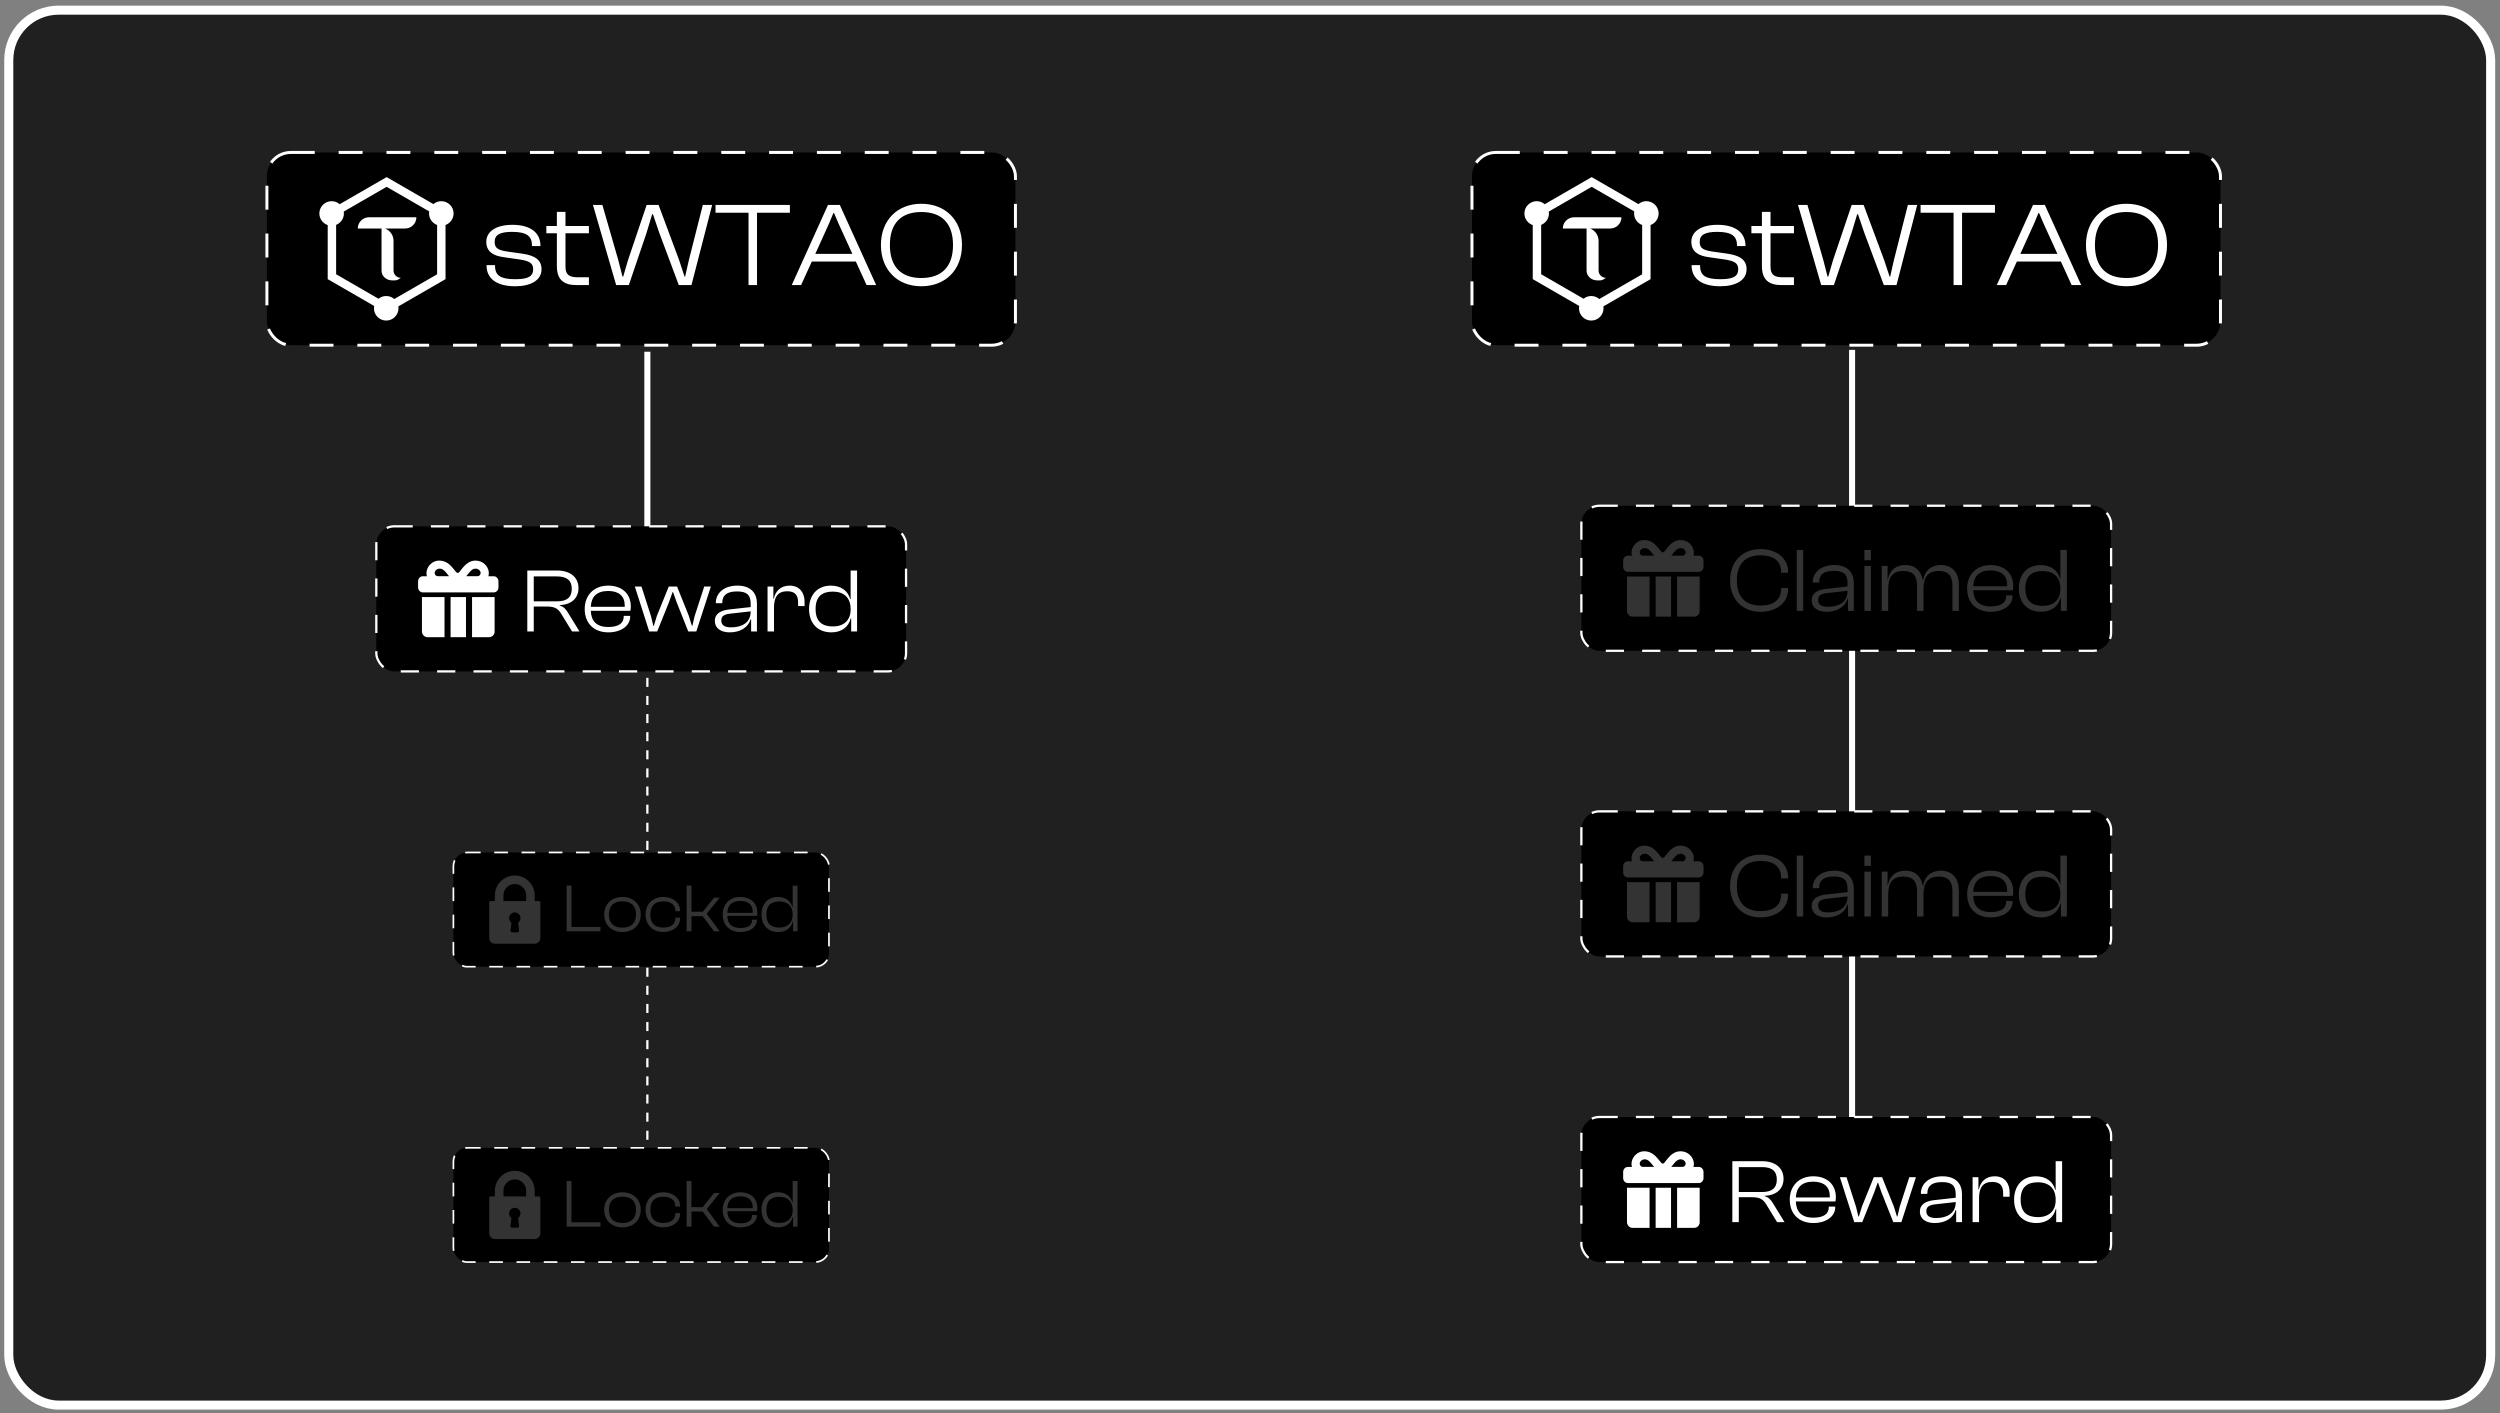 <svg width="345" height="195" viewBox="0 0 345 195" fill="none" xmlns="http://www.w3.org/2000/svg">
<rect x="0" y="0" width="345" height="195" fill="#808080" stroke="none"/>
<rect x="1.21" y="1.403" width="342.5" height="192.5" rx="6.875" fill="#202020"/>
<rect x="1.21" y="1.403" width="342.5" height="192.5" rx="6.875" stroke="white" stroke-width="1.25"/>
<path d="M255.585 154.528C255.585 113.035 255.585 89.771 255.585 48.278" stroke="white" stroke-width="0.837"/>
<path d="M89.335 93.539L89.335 159.789" stroke="white" stroke-width="0.312" stroke-dasharray="1.25 1.25"/>
<path d="M89.335 92.289V48.539" stroke="white" stroke-width="0.837"/>
<path d="M255.585 93.539L255.585 159.789" stroke="white" stroke-width="0.312" stroke-dasharray="1.25 1.25"/>
<rect x="36.835" y="21.039" width="103.296" height="26.599" rx="3.3" fill="black"/>
<rect x="36.835" y="21.039" width="103.296" height="26.599" rx="3.3" stroke="white" stroke-width="0.412" stroke-dasharray="3.3 3.3"/>
<g clip-path="url(#clip0_140_9342)">
<path d="M60.902 27.763C60.485 27.763 60.102 27.915 59.807 28.166L53.353 24.44L46.875 28.18C46.578 27.921 46.189 27.763 45.765 27.763C44.831 27.763 44.071 28.523 44.071 29.457C44.071 30.201 44.554 30.834 45.223 31.061V38.521L51.635 42.223C51.615 42.327 51.604 42.434 51.604 42.544C51.604 43.478 52.364 44.238 53.297 44.238C54.231 44.238 54.991 43.478 54.991 42.544C54.991 42.455 54.984 42.367 54.971 42.281L61.483 38.521V31.048C62.131 30.811 62.595 30.187 62.595 29.457C62.595 28.523 61.836 27.763 60.902 27.763ZM60.321 37.85L54.406 41.265C54.109 41.007 53.721 40.85 53.297 40.85C52.895 40.85 52.525 40.992 52.234 41.227L46.385 37.85V31.033C47.013 30.785 47.459 30.172 47.459 29.457C47.459 29.368 47.452 29.281 47.438 29.196L53.353 25.781L59.232 29.176C59.216 29.267 59.208 29.361 59.208 29.457C59.208 30.187 59.672 30.811 60.321 31.048V37.85Z" fill="white"/>
<path d="M52.651 31.534V37.359C52.651 38.131 53.346 38.695 54.119 38.695H54.469C54.666 38.695 54.859 38.638 55.025 38.531L55.303 38.352C55.309 38.348 55.306 38.338 55.299 38.338C54.749 38.328 54.308 37.88 54.308 37.33V33.236C54.308 32.479 53.84 31.802 53.132 31.534H55.911C56.767 31.534 57.461 30.84 57.461 29.984H50.923C50.067 29.984 49.373 30.677 49.373 31.534H52.651Z" fill="white"/>
</g>
<path d="M71.102 39.504C68.594 39.504 67.142 38.498 67.142 36.617V36.584H68.314V36.683C68.314 38.052 69.122 38.53 71.118 38.53C72.95 38.53 73.577 38.102 73.577 37.161C73.577 36.303 73.065 36.023 71.712 35.808L69.535 35.495C68.05 35.297 67.109 34.719 67.109 33.367C67.109 31.931 68.479 31.024 70.722 31.024C73.065 31.024 74.583 32.014 74.583 33.927V33.96H73.412V33.878C73.412 32.657 72.768 31.997 70.689 31.997C68.974 31.997 68.264 32.41 68.264 33.383C68.264 34.224 68.693 34.521 70.046 34.719L72.042 35C73.791 35.247 74.732 35.841 74.732 37.161C74.732 38.695 73.214 39.504 71.102 39.504ZM81.269 39.339H79.504C77.887 39.339 76.848 38.662 76.848 36.749V32.195H75.396V31.189H76.848V29.242H78.036V31.189H81.269V32.195H78.036V36.815C78.036 37.953 78.597 38.267 79.785 38.267H81.269V39.339ZM86.778 39.339H85.029L81.828 28.285H83.131L85.326 35.907L85.903 38.167H86.002L86.662 35.907L89.236 28.285H90.886L93.723 35.907L94.466 38.167H94.548L95.06 35.907L96.99 28.285H98.277L95.423 39.339H93.674L90.985 32.146L90.11 29.572H89.995L89.219 32.146L86.778 39.339ZM104.468 39.339H103.297V29.357H98.743V28.285H109.005V29.357H104.468V39.339ZM110.549 39.339H109.262L114.261 28.285H115.894L120.91 39.339H119.59L118.105 36.089H112.034L110.549 39.339ZM114.409 30.842L112.512 35.033H117.627L115.713 30.842L115.102 29.407H115.003L114.409 30.842ZM127.143 39.504C123.86 39.504 121.567 37.26 121.567 33.812C121.567 30.364 123.86 28.12 127.143 28.12C130.459 28.12 132.753 30.364 132.753 33.812C132.753 37.26 130.459 39.504 127.143 39.504ZM127.143 38.365C129.948 38.365 131.515 36.815 131.515 33.812C131.515 30.809 129.948 29.258 127.143 29.258C124.355 29.258 122.804 30.809 122.804 33.812C122.804 36.815 124.355 38.365 127.143 38.365Z" fill="white"/>
<rect x="51.932" y="72.63" width="73.103" height="20.02" rx="2.51" fill="black"/>
<rect x="51.932" y="72.63" width="73.103" height="20.02" rx="2.51" stroke="white" stroke-width="0.314" stroke-dasharray="2.51 2.51"/>
<path d="M58.228 82.395V87.171C58.258 87.59 58.568 87.931 58.989 87.931H61.343V82.395H58.228Z" fill="white"/>
<path d="M65.143 82.395V87.931H67.498C67.919 87.931 68.258 87.592 68.258 87.171V82.395H65.143Z" fill="white"/>
<path d="M65.613 78.472C66.067 78.472 66.332 78.821 66.326 79.061C66.319 79.317 66.148 79.516 65.896 79.516H64.339L64.694 79.079C65.029 78.673 65.281 78.472 65.613 78.472ZM60.697 78.472C61.029 78.472 61.281 78.673 61.615 79.079L61.971 79.516H60.413C60.162 79.516 59.99 79.317 59.984 79.061C59.977 78.821 60.243 78.472 60.697 78.472ZM60.596 77.361C59.694 77.361 58.958 78.101 58.859 78.928C58.836 79.121 58.852 79.325 58.909 79.521H58.358C57.992 79.521 57.698 79.829 57.698 80.211V81.064C57.698 81.446 57.992 81.753 58.358 81.753H68.128C68.494 81.753 68.788 81.446 68.788 81.064V80.211C68.788 79.829 68.494 79.521 68.128 79.521H67.4C67.457 79.325 67.474 79.121 67.451 78.928C67.351 78.1 66.615 77.361 65.613 77.361C64.811 77.361 64.243 77.879 63.838 78.371C63.115 79.307 63.239 79.306 62.473 78.371C62.067 77.879 61.498 77.361 60.596 77.361Z" fill="white"/>
<path d="M62.18 82.395H64.306V87.931H62.18V82.395Z" fill="white"/>
<path d="M73.658 87.14H72.767V78.731H76.883C78.641 78.731 79.833 79.622 79.833 81.166C79.833 82.584 78.791 83.463 77.235 83.501V83.563C77.787 83.714 78.101 84.078 78.39 84.567L79.971 87.14H78.942L77.448 84.705C77.022 84.003 76.582 83.701 75.465 83.701H73.658V87.14ZM73.658 79.547V82.986H76.871C78.201 82.986 78.904 82.459 78.904 81.266C78.904 80.074 78.201 79.547 76.871 79.547H73.658ZM83.953 87.266C81.957 87.266 80.69 86.011 80.69 84.04C80.69 82.157 81.945 80.815 83.941 80.815C85.76 80.815 87.053 81.869 87.053 83.714C87.053 83.94 87.028 84.128 86.99 84.291H81.531C81.581 85.684 82.296 86.525 83.941 86.525C85.396 86.525 86.074 85.986 86.074 85.082V84.994H86.965V85.082C86.965 86.375 85.685 87.266 83.953 87.266ZM83.928 81.555C82.321 81.555 81.593 82.383 81.531 83.739H86.212C86.212 83.676 86.212 83.614 86.212 83.551C86.212 82.245 85.384 81.555 83.928 81.555ZM90.695 87.14H89.591L87.608 80.94H88.524L89.842 85.044L90.156 86.362H90.231L90.657 84.969L92.289 80.94H93.431L95.05 84.969L95.477 86.35H95.552L95.854 85.044L97.184 80.94H98.1L96.092 87.14H94.975L93.369 83.086L92.879 81.706H92.816L92.327 83.086L90.695 87.14ZM100.692 87.266C99.474 87.266 98.646 86.689 98.646 85.684C98.646 84.668 99.487 84.228 100.642 84.103L103.591 83.777V83.3C103.591 82.095 103.064 81.618 101.709 81.618C100.378 81.618 99.675 82.095 99.675 83.187V83.237H98.784V83.187C98.784 81.881 99.864 80.815 101.771 80.815C103.654 80.815 104.457 81.894 104.457 83.262V87.14H103.654V85.471H103.591C103.227 86.613 102.135 87.266 100.692 87.266ZM99.537 85.622C99.537 86.249 99.951 86.576 100.893 86.576C102.399 86.576 103.591 85.91 103.591 84.417V84.367L100.918 84.668C99.989 84.756 99.537 84.982 99.537 85.622ZM106.813 87.14H105.922V80.94H106.725V82.635H106.788C106.976 81.643 107.679 80.815 108.972 80.815C110.403 80.815 111.03 81.869 111.03 83.024V83.639H110.139V83.162C110.139 82.107 109.7 81.593 108.621 81.593C107.365 81.593 106.813 82.383 106.813 83.777V87.14ZM114.736 87.266C112.753 87.266 111.649 85.923 111.649 84.04C111.649 82.157 112.753 80.815 114.661 80.815C116.129 80.815 117.046 81.605 117.322 82.672H117.385V78.731H118.276V87.14H117.46V85.308H117.41C117.108 86.55 116.104 87.266 114.736 87.266ZM112.552 84.04C112.552 85.835 113.506 86.45 114.962 86.45C116.418 86.45 117.385 85.609 117.385 84.141V84.028C117.385 82.496 116.468 81.643 114.937 81.643C113.519 81.643 112.552 82.245 112.552 84.04Z" fill="white"/>
<rect x="62.569" y="117.642" width="51.827" height="15.765" rx="1.883" fill="black"/>
<rect x="62.569" y="117.642" width="51.827" height="15.765" rx="1.883" stroke="white" stroke-width="0.235" stroke-dasharray="1.88 1.88"/>
<g clip-path="url(#clip1_140_9342)">
<path d="M74.376 124.348H73.787V123.563C73.787 122.05 72.556 120.818 71.042 120.818C69.528 120.818 68.296 122.05 68.296 123.563V124.348H67.708C67.599 124.348 67.512 124.436 67.512 124.544V129.447C67.512 129.879 67.863 130.231 68.296 130.231H73.787C74.22 130.231 74.572 129.879 74.572 129.447V124.544C74.572 124.436 74.484 124.348 74.376 124.348ZM71.629 128.445C71.635 128.5 71.617 128.556 71.58 128.597C71.543 128.639 71.49 128.662 71.434 128.662H70.649C70.594 128.662 70.54 128.639 70.503 128.597C70.466 128.556 70.448 128.5 70.454 128.445L70.578 127.332C70.377 127.186 70.257 126.955 70.257 126.701C70.257 126.269 70.609 125.917 71.042 125.917C71.474 125.917 71.826 126.269 71.826 126.701C71.826 126.955 71.706 127.186 71.505 127.332L71.629 128.445ZM72.611 124.348H69.473V123.563C69.473 122.698 70.177 121.995 71.042 121.995C71.907 121.995 72.611 122.698 72.611 123.563V124.348Z" fill="white" fill-opacity="0.2"/>
</g>
<path d="M82.865 128.524H78.196V122.217H78.864V127.913H82.865V128.524ZM85.897 128.619C84.382 128.619 83.375 127.611 83.375 126.199C83.375 124.787 84.382 123.78 85.897 123.78C87.422 123.78 88.43 124.787 88.43 126.199C88.43 127.611 87.422 128.619 85.897 128.619ZM85.897 128.016C87.178 128.016 87.771 127.329 87.771 126.199C87.771 125.079 87.178 124.383 85.897 124.383C84.617 124.383 84.034 125.079 84.034 126.199C84.034 127.329 84.617 128.016 85.897 128.016ZM91.54 128.619C90.053 128.619 89.084 127.611 89.084 126.199C89.084 124.787 90.053 123.78 91.54 123.78C92.84 123.78 93.856 124.552 93.856 125.672V125.747H93.197V125.691C93.197 124.863 92.595 124.392 91.531 124.392C90.288 124.392 89.752 125.06 89.752 126.199C89.752 127.338 90.288 128.007 91.531 128.007C92.595 128.007 93.197 127.536 93.197 126.708V126.651H93.856V126.726C93.856 127.847 92.84 128.619 91.54 128.619ZM95.42 128.524H94.752V122.217H95.42V125.823H96.983L98.536 123.874H99.327L97.529 126.096L99.317 128.524H98.536L96.974 126.435H95.42V128.524ZM102.186 128.619C100.689 128.619 99.738 127.677 99.738 126.199C99.738 124.787 100.679 123.78 102.176 123.78C103.541 123.78 104.511 124.571 104.511 125.955C104.511 126.124 104.492 126.265 104.464 126.388H100.369C100.406 127.432 100.943 128.063 102.176 128.063C103.268 128.063 103.776 127.658 103.776 126.981V126.915H104.445V126.981C104.445 127.95 103.485 128.619 102.186 128.619ZM102.167 124.335C100.962 124.335 100.416 124.957 100.369 125.973H103.88C103.88 125.926 103.88 125.879 103.88 125.832C103.88 124.853 103.259 124.335 102.167 124.335ZM107.402 128.619C105.915 128.619 105.087 127.611 105.087 126.199C105.087 124.787 105.915 123.78 107.346 123.78C108.447 123.78 109.134 124.373 109.341 125.173H109.388V122.217H110.057V128.524H109.445V127.15H109.407C109.181 128.082 108.428 128.619 107.402 128.619ZM105.764 126.199C105.764 127.545 106.48 128.007 107.572 128.007C108.664 128.007 109.388 127.376 109.388 126.275V126.19C109.388 125.041 108.701 124.401 107.553 124.401C106.489 124.401 105.764 124.853 105.764 126.199Z" fill="white" fill-opacity="0.2"/>
<rect x="62.569" y="158.399" width="51.827" height="15.765" rx="1.883" fill="black"/>
<rect x="62.569" y="158.399" width="51.827" height="15.765" rx="1.883" stroke="white" stroke-width="0.235" stroke-dasharray="1.88 1.88"/>
<g clip-path="url(#clip2_140_9342)">
<path d="M74.376 165.105H73.787V164.32C73.787 162.806 72.556 161.575 71.042 161.575C69.528 161.575 68.296 162.806 68.296 164.32V165.105H67.708C67.599 165.105 67.512 165.192 67.512 165.301V170.204C67.512 170.636 67.863 170.988 68.296 170.988H73.787C74.22 170.988 74.572 170.636 74.572 170.204V165.301C74.572 165.192 74.484 165.105 74.376 165.105ZM71.629 169.201C71.635 169.257 71.617 169.312 71.58 169.354C71.543 169.395 71.49 169.419 71.434 169.419H70.649C70.594 169.419 70.54 169.395 70.503 169.354C70.466 169.312 70.448 169.257 70.454 169.201L70.578 168.089C70.377 167.943 70.257 167.712 70.257 167.458C70.257 167.025 70.609 166.674 71.042 166.674C71.474 166.674 71.826 167.025 71.826 167.458C71.826 167.712 71.706 167.943 71.505 168.089L71.629 169.201ZM72.611 165.105H69.473V164.32C69.473 163.455 70.177 162.751 71.042 162.751C71.907 162.751 72.611 163.455 72.611 164.32V165.105Z" fill="white" fill-opacity="0.2"/>
</g>
<path d="M82.865 169.281H78.196V162.974H78.864V168.669H82.865V169.281ZM85.897 169.375C84.382 169.375 83.375 168.368 83.375 166.956C83.375 165.544 84.382 164.537 85.897 164.537C87.422 164.537 88.43 165.544 88.43 166.956C88.43 168.368 87.422 169.375 85.897 169.375ZM85.897 168.773C87.178 168.773 87.771 168.086 87.771 166.956C87.771 165.836 87.178 165.139 85.897 165.139C84.617 165.139 84.034 165.836 84.034 166.956C84.034 168.086 84.617 168.773 85.897 168.773ZM91.54 169.375C90.053 169.375 89.084 168.368 89.084 166.956C89.084 165.544 90.053 164.537 91.54 164.537C92.84 164.537 93.856 165.309 93.856 166.429V166.504H93.197V166.448C93.197 165.619 92.595 165.149 91.531 165.149C90.288 165.149 89.752 165.817 89.752 166.956C89.752 168.095 90.288 168.764 91.531 168.764C92.595 168.764 93.197 168.293 93.197 167.464V167.408H93.856V167.483C93.856 168.603 92.84 169.375 91.54 169.375ZM95.42 169.281H94.752V162.974H95.42V166.58H96.983L98.536 164.631H99.327L97.529 166.853L99.317 169.281H98.536L96.974 167.191H95.42V169.281ZM102.186 169.375C100.689 169.375 99.738 168.434 99.738 166.956C99.738 165.544 100.679 164.537 102.176 164.537C103.541 164.537 104.511 165.328 104.511 166.711C104.511 166.881 104.492 167.022 104.464 167.144H100.369C100.406 168.189 100.943 168.82 102.176 168.82C103.268 168.82 103.776 168.415 103.776 167.737V167.672H104.445V167.737C104.445 168.707 103.485 169.375 102.186 169.375ZM102.167 165.092C100.962 165.092 100.416 165.714 100.369 166.73H103.88C103.88 166.683 103.88 166.636 103.88 166.589C103.88 165.61 103.259 165.092 102.167 165.092ZM107.402 169.375C105.915 169.375 105.087 168.368 105.087 166.956C105.087 165.544 105.915 164.537 107.346 164.537C108.447 164.537 109.134 165.13 109.341 165.93H109.388V162.974H110.057V169.281H109.445V167.907H109.407C109.181 168.839 108.428 169.375 107.402 169.375ZM105.764 166.956C105.764 168.302 106.48 168.764 107.572 168.764C108.664 168.764 109.388 168.133 109.388 167.031V166.947C109.388 165.798 108.701 165.158 107.553 165.158C106.489 165.158 105.764 165.61 105.764 166.956Z" fill="white" fill-opacity="0.2"/>
<rect x="203.131" y="21.039" width="103.296" height="26.599" rx="3.3" fill="black"/>
<rect x="203.131" y="21.039" width="103.296" height="26.599" rx="3.3" stroke="white" stroke-width="0.412" stroke-dasharray="3.3 3.3"/>
<g clip-path="url(#clip3_140_9342)">
<path d="M227.198 27.763C226.781 27.763 226.399 27.915 226.103 28.166L219.649 24.44L213.171 28.18C212.874 27.921 212.486 27.763 212.061 27.763C211.127 27.763 210.368 28.523 210.368 29.457C210.368 30.201 210.85 30.834 211.519 31.061V38.521L217.931 42.223C217.911 42.327 217.9 42.434 217.9 42.544C217.9 43.478 218.66 44.238 219.594 44.238C220.528 44.238 221.288 43.478 221.288 42.544C221.288 42.455 221.28 42.367 221.267 42.281L227.779 38.521V31.048C228.428 30.811 228.892 30.187 228.892 29.457C228.892 28.523 228.132 27.763 227.198 27.763ZM226.617 37.85L220.702 41.265C220.405 41.007 220.018 40.85 219.594 40.85C219.191 40.85 218.821 40.992 218.53 41.227L212.681 37.85V31.033C213.309 30.785 213.755 30.172 213.755 29.457C213.755 29.368 213.748 29.281 213.735 29.196L219.649 25.781L225.528 29.176C225.513 29.267 225.504 29.361 225.504 29.457C225.504 30.187 225.968 30.811 226.617 31.048V37.85Z" fill="white"/>
<path d="M218.948 31.534V37.359C218.948 38.131 219.643 38.695 220.415 38.695H220.765C220.963 38.695 221.156 38.638 221.322 38.531L221.599 38.352C221.605 38.348 221.603 38.338 221.595 38.338C221.045 38.328 220.604 37.88 220.604 37.33V33.236C220.604 32.479 220.136 31.802 219.429 31.534H222.208C223.064 31.534 223.758 30.84 223.758 29.984H217.22C216.364 29.984 215.67 30.677 215.67 31.534H218.948Z" fill="white"/>
</g>
<path d="M237.398 39.504C234.891 39.504 233.439 38.498 233.439 36.617V36.584H234.61V36.683C234.61 38.052 235.418 38.53 237.415 38.53C239.246 38.53 239.873 38.102 239.873 37.161C239.873 36.303 239.362 36.023 238.009 35.808L235.831 35.495C234.346 35.297 233.406 34.719 233.406 33.367C233.406 31.931 234.775 31.024 237.019 31.024C239.362 31.024 240.879 32.014 240.879 33.927V33.96H239.708V33.878C239.708 32.657 239.065 31.997 236.986 31.997C235.27 31.997 234.561 32.41 234.561 33.383C234.561 34.224 234.99 34.521 236.342 34.719L238.339 35C240.088 35.247 241.028 35.841 241.028 37.161C241.028 38.695 239.51 39.504 237.398 39.504ZM247.566 39.339H245.8C244.184 39.339 243.144 38.662 243.144 36.749V32.195H241.692V31.189H243.144V29.242H244.332V31.189H247.566V32.195H244.332V36.815C244.332 37.953 244.893 38.267 246.081 38.267H247.566V39.339ZM253.074 39.339H251.325L248.124 28.285H249.428L251.622 35.907L252.2 38.167H252.299L252.958 35.907L255.532 28.285H257.182L260.02 35.907L260.762 38.167H260.845L261.356 35.907L263.286 28.285H264.573L261.719 39.339H259.97L257.281 32.146L256.407 29.572H256.291L255.516 32.146L253.074 39.339ZM270.765 39.339H269.593V29.357H265.04V28.285H275.302V29.357H270.765V39.339ZM276.845 39.339H275.558L280.557 28.285H282.191L287.206 39.339H285.886L284.402 36.089H278.33L276.845 39.339ZM280.706 30.842L278.809 35.033H283.923L282.009 30.842L281.399 29.407H281.3L280.706 30.842ZM293.44 39.504C290.156 39.504 287.863 37.26 287.863 33.812C287.863 30.364 290.156 28.12 293.44 28.12C296.756 28.12 299.049 30.364 299.049 33.812C299.049 37.26 296.756 39.504 293.44 39.504ZM293.44 38.365C296.244 38.365 297.812 36.815 297.812 33.812C297.812 30.809 296.244 29.258 293.44 29.258C290.651 29.258 289.101 30.809 289.101 33.812C289.101 36.815 290.651 38.365 293.44 38.365Z" fill="white"/>
<rect x="218.228" y="69.793" width="73.103" height="20.02" rx="2.51" fill="black"/>
<rect x="218.228" y="69.793" width="73.103" height="20.02" rx="2.51" stroke="white" stroke-width="0.314" stroke-dasharray="2.51 2.51"/>
<g clip-path="url(#clip4_140_9342)">
<path d="M224.525 79.559V84.334C224.555 84.754 224.864 85.094 225.285 85.094H227.64V79.559H224.525Z" fill="white" fill-opacity="0.2"/>
<path d="M231.439 79.559V85.094H233.794C234.216 85.094 234.555 84.755 234.555 84.334V79.559H231.439Z" fill="white" fill-opacity="0.2"/>
<path d="M231.909 75.635C232.363 75.635 232.628 75.984 232.622 76.224C232.615 76.48 232.444 76.68 232.193 76.68H230.635L230.991 76.242C231.325 75.836 231.578 75.635 231.909 75.635ZM226.993 75.635C227.326 75.635 227.577 75.836 227.912 76.242L228.267 76.68H226.71C226.458 76.68 226.287 76.48 226.28 76.224C226.274 75.984 226.54 75.635 226.993 75.635ZM226.893 74.524C225.991 74.524 225.255 75.264 225.155 76.091C225.132 76.285 225.149 76.488 225.205 76.684H224.654C224.289 76.684 223.995 76.992 223.995 77.374V78.227C223.995 78.609 224.289 78.916 224.654 78.916H234.425C234.79 78.916 235.085 78.609 235.085 78.227V77.374C235.085 76.992 234.79 76.684 234.425 76.684H233.696C233.753 76.488 233.77 76.285 233.747 76.091C233.647 75.264 232.912 74.524 231.909 74.524C231.107 74.524 230.539 75.042 230.134 75.534C229.411 76.47 229.536 76.469 228.769 75.534C228.363 75.042 227.795 74.524 226.893 74.524Z" fill="white" fill-opacity="0.2"/>
<path d="M228.477 79.559H230.603V85.094H228.477V79.559Z" fill="white" fill-opacity="0.2"/>
</g>
<path d="M242.941 84.429C240.481 84.429 238.749 82.722 238.749 80.099C238.749 77.476 240.481 75.769 242.941 75.769C245.113 75.769 246.757 76.986 246.757 78.894V79.044H245.791V78.894C245.791 77.463 244.799 76.635 242.954 76.635C240.858 76.635 239.691 77.814 239.691 80.099C239.691 82.383 240.858 83.563 242.954 83.563C244.799 83.563 245.791 82.735 245.791 81.304V81.153H246.757V81.304C246.757 83.212 245.125 84.429 242.941 84.429ZM248.841 84.303H247.95V75.894H248.841V84.303ZM252.059 84.429C250.842 84.429 250.013 83.852 250.013 82.847C250.013 81.831 250.854 81.392 252.009 81.266L254.958 80.94V80.463C254.958 79.258 254.431 78.781 253.076 78.781C251.745 78.781 251.042 79.258 251.042 80.35V80.4H250.151V80.35C250.151 79.044 251.231 77.978 253.139 77.978C255.021 77.978 255.825 79.057 255.825 80.425V84.303H255.021V82.634H254.958C254.594 83.776 253.503 84.429 252.059 84.429ZM250.904 82.785C250.904 83.412 251.319 83.739 252.26 83.739C253.766 83.739 254.958 83.073 254.958 81.58V81.53L252.285 81.831C251.356 81.919 250.904 82.145 250.904 82.785ZM258.181 77.312H257.289V75.894H258.181V77.312ZM258.181 84.303H257.289V78.103H258.181V84.303ZM260.571 84.303H259.68V78.103H260.483V79.973H260.533C260.709 78.931 261.424 77.978 262.968 77.978C264.349 77.978 265.127 78.831 265.328 80.036H265.39C265.566 78.969 266.307 77.978 267.863 77.978C269.482 77.978 270.323 79.12 270.323 80.689V84.303H269.432V80.814C269.432 79.434 268.842 78.793 267.537 78.793C266.043 78.793 265.441 79.659 265.441 81.304V84.303H264.549V80.814C264.549 79.434 263.972 78.793 262.667 78.793C261.161 78.793 260.571 79.659 260.571 81.304V84.303ZM274.727 84.429C272.731 84.429 271.463 83.174 271.463 81.203C271.463 79.321 272.719 77.978 274.714 77.978C276.534 77.978 277.827 79.032 277.827 80.877C277.827 81.103 277.802 81.291 277.764 81.454H272.304C272.355 82.847 273.07 83.689 274.714 83.689C276.17 83.689 276.848 83.149 276.848 82.245V82.157H277.739V82.245C277.739 83.538 276.459 84.429 274.727 84.429ZM274.702 78.718C273.095 78.718 272.367 79.547 272.304 80.902H276.986C276.986 80.839 276.986 80.777 276.986 80.714C276.986 79.409 276.158 78.718 274.702 78.718ZM281.682 84.429C279.699 84.429 278.595 83.086 278.595 81.203C278.595 79.321 279.699 77.978 281.607 77.978C283.075 77.978 283.992 78.768 284.268 79.835H284.331V75.894H285.222V84.303H284.406V82.471H284.356C284.054 83.714 283.05 84.429 281.682 84.429ZM279.498 81.203C279.498 82.998 280.452 83.613 281.908 83.613C283.364 83.613 284.331 82.772 284.331 81.304V81.191C284.331 79.659 283.414 78.806 281.883 78.806C280.465 78.806 279.498 79.409 279.498 81.203Z" fill="white" fill-opacity="0.2"/>
<rect x="218.228" y="111.968" width="73.103" height="20.02" rx="2.51" fill="black"/>
<rect x="218.228" y="111.968" width="73.103" height="20.02" rx="2.51" stroke="white" stroke-width="0.314" stroke-dasharray="2.51 2.51"/>
<g clip-path="url(#clip5_140_9342)">
<path d="M224.525 121.733V126.509C224.555 126.928 224.864 127.269 225.285 127.269H227.64V121.733H224.525Z" fill="white" fill-opacity="0.2"/>
<path d="M231.439 121.733V127.269H233.794C234.216 127.269 234.555 126.93 234.555 126.509V121.733H231.439Z" fill="white" fill-opacity="0.2"/>
<path d="M231.909 117.81C232.363 117.81 232.628 118.159 232.622 118.399C232.615 118.655 232.444 118.855 232.193 118.855H230.635L230.991 118.417C231.325 118.011 231.578 117.81 231.909 117.81ZM226.993 117.81C227.326 117.81 227.577 118.011 227.912 118.417L228.267 118.855H226.71C226.458 118.855 226.287 118.655 226.28 118.399C226.274 118.159 226.54 117.81 226.993 117.81ZM226.893 116.699C225.991 116.699 225.255 117.439 225.155 118.266C225.132 118.46 225.149 118.663 225.205 118.859H224.654C224.289 118.859 223.995 119.167 223.995 119.549V120.402C223.995 120.784 224.289 121.091 224.654 121.091H234.425C234.79 121.091 235.085 120.784 235.085 120.402V119.549C235.085 119.167 234.79 118.859 234.425 118.859H233.696C233.753 118.663 233.77 118.46 233.747 118.266C233.647 117.439 232.912 116.699 231.909 116.699C231.107 116.699 230.539 117.217 230.134 117.709C229.411 118.645 229.536 118.644 228.769 117.709C228.363 117.217 227.795 116.699 226.893 116.699Z" fill="white" fill-opacity="0.2"/>
<path d="M228.477 121.733H230.603V127.269H228.477V121.733Z" fill="white" fill-opacity="0.2"/>
</g>
<path d="M242.941 126.604C240.481 126.604 238.749 124.897 238.749 122.274C238.749 119.651 240.481 117.944 242.941 117.944C245.113 117.944 246.757 119.161 246.757 121.069V121.22H245.791V121.069C245.791 119.638 244.799 118.81 242.954 118.81C240.858 118.81 239.691 119.99 239.691 122.274C239.691 124.558 240.858 125.738 242.954 125.738C244.799 125.738 245.791 124.91 245.791 123.479V123.328H246.757V123.479C246.757 125.387 245.125 126.604 242.941 126.604ZM248.841 126.479H247.95V118.069H248.841V126.479ZM252.059 126.604C250.842 126.604 250.013 126.027 250.013 125.023C250.013 124.006 250.854 123.567 252.009 123.441L254.958 123.115V122.638C254.958 121.433 254.431 120.956 253.076 120.956C251.745 120.956 251.042 121.433 251.042 122.525V122.575H250.151V122.525C250.151 121.22 251.231 120.153 253.139 120.153C255.021 120.153 255.825 121.232 255.825 122.6V126.479H255.021V124.809H254.958C254.594 125.951 253.503 126.604 252.059 126.604ZM250.904 124.96C250.904 125.587 251.319 125.914 252.26 125.914C253.766 125.914 254.958 125.248 254.958 123.755V123.705L252.285 124.006C251.356 124.094 250.904 124.32 250.904 124.96ZM258.181 119.487H257.289V118.069H258.181V119.487ZM258.181 126.479H257.289V120.278H258.181V126.479ZM260.571 126.479H259.68V120.278H260.483V122.148H260.533C260.709 121.107 261.424 120.153 262.968 120.153C264.349 120.153 265.127 121.006 265.328 122.211H265.39C265.566 121.144 266.307 120.153 267.863 120.153C269.482 120.153 270.323 121.295 270.323 122.864V126.479H269.432V122.989C269.432 121.609 268.842 120.969 267.537 120.969C266.043 120.969 265.441 121.835 265.441 123.479V126.479H264.549V122.989C264.549 121.609 263.972 120.969 262.667 120.969C261.161 120.969 260.571 121.835 260.571 123.479V126.479ZM274.727 126.604C272.731 126.604 271.463 125.349 271.463 123.378C271.463 121.496 272.719 120.153 274.714 120.153C276.534 120.153 277.827 121.207 277.827 123.052C277.827 123.278 277.802 123.466 277.764 123.629H272.304C272.355 125.023 273.07 125.864 274.714 125.864C276.17 125.864 276.848 125.324 276.848 124.42V124.332H277.739V124.42C277.739 125.713 276.459 126.604 274.727 126.604ZM274.702 120.893C273.095 120.893 272.367 121.722 272.304 123.077H276.986C276.986 123.014 276.986 122.952 276.986 122.889C276.986 121.584 276.158 120.893 274.702 120.893ZM281.682 126.604C279.699 126.604 278.595 125.261 278.595 123.378C278.595 121.496 279.699 120.153 281.607 120.153C283.075 120.153 283.992 120.943 284.268 122.01H284.331V118.069H285.222V126.479H284.406V124.646H284.356C284.054 125.889 283.05 126.604 281.682 126.604ZM279.498 123.378C279.498 125.173 280.452 125.788 281.908 125.788C283.364 125.788 284.331 124.947 284.331 123.479V123.366C284.331 121.835 283.414 120.981 281.883 120.981C280.465 120.981 279.498 121.584 279.498 123.378Z" fill="white" fill-opacity="0.2"/>
<rect x="218.228" y="154.144" width="73.103" height="20.02" rx="2.51" fill="black"/>
<rect x="218.228" y="154.144" width="73.103" height="20.02" rx="2.51" stroke="white" stroke-width="0.314" stroke-dasharray="2.51 2.51"/>
<g clip-path="url(#clip6_140_9342)">
<path d="M224.525 163.909V168.684C224.555 169.104 224.864 169.444 225.285 169.444H227.64V163.909H224.525Z" fill="white"/>
<path d="M231.439 163.909V169.444H233.794C234.216 169.444 234.555 169.105 234.555 168.684V163.909H231.439Z" fill="white"/>
<path d="M231.909 159.985C232.363 159.985 232.628 160.335 232.622 160.574C232.615 160.831 232.444 161.03 232.193 161.03H230.635L230.991 160.592C231.325 160.186 231.578 159.985 231.909 159.985ZM226.993 159.985C227.326 159.985 227.577 160.186 227.912 160.592L228.267 161.03H226.71C226.458 161.03 226.287 160.831 226.28 160.574C226.274 160.335 226.54 159.985 226.993 159.985ZM226.893 158.874C225.991 158.874 225.255 159.614 225.155 160.441C225.132 160.635 225.149 160.839 225.205 161.035H224.654C224.289 161.035 223.995 161.342 223.995 161.724V162.578C223.995 162.959 224.289 163.266 224.654 163.266H234.425C234.79 163.266 235.085 162.959 235.085 162.578V161.724C235.085 161.342 234.79 161.035 234.425 161.035H233.696C233.753 160.839 233.77 160.635 233.747 160.441C233.647 159.614 232.912 158.874 231.909 158.874C231.107 158.874 230.539 159.393 230.134 159.885C229.411 160.821 229.536 160.819 228.769 159.885C228.363 159.392 227.795 158.874 226.893 158.874Z" fill="white"/>
<path d="M228.477 163.909H230.603V169.444H228.477V163.909Z" fill="white"/>
</g>
<path d="M239.954 168.654H239.063V160.244H243.18C244.937 160.244 246.129 161.136 246.129 162.679C246.129 164.098 245.088 164.976 243.531 165.014V165.077C244.084 165.227 244.397 165.591 244.686 166.081L246.268 168.654H245.238L243.745 166.219C243.318 165.516 242.879 165.215 241.762 165.215H239.954V168.654ZM239.954 161.06V164.499H243.167C244.498 164.499 245.201 163.972 245.201 162.78C245.201 161.587 244.498 161.06 243.167 161.06H239.954ZM250.249 168.779C248.254 168.779 246.986 167.524 246.986 165.554C246.986 163.671 248.241 162.328 250.237 162.328C252.057 162.328 253.35 163.382 253.35 165.227C253.35 165.453 253.324 165.642 253.287 165.805H247.827C247.877 167.198 248.593 168.039 250.237 168.039C251.693 168.039 252.371 167.499 252.371 166.595V166.508H253.262V166.595C253.262 167.888 251.981 168.779 250.249 168.779ZM250.224 163.069C248.618 163.069 247.89 163.897 247.827 165.252H252.509C252.509 165.19 252.509 165.127 252.509 165.064C252.509 163.759 251.68 163.069 250.224 163.069ZM256.992 168.654H255.887L253.904 162.454H254.82L256.138 166.558L256.452 167.876H256.527L256.954 166.482L258.586 162.454H259.728L261.347 166.482L261.774 167.863H261.849L262.15 166.558L263.481 162.454H264.397L262.389 168.654H261.272L259.665 164.6L259.175 163.219H259.113L258.623 164.6L256.992 168.654ZM266.988 168.779C265.771 168.779 264.942 168.202 264.942 167.198C264.942 166.181 265.783 165.742 266.938 165.616L269.888 165.29V164.813C269.888 163.608 269.36 163.131 268.005 163.131C266.674 163.131 265.972 163.608 265.972 164.7V164.75H265.08V164.7C265.08 163.395 266.16 162.328 268.068 162.328C269.95 162.328 270.754 163.407 270.754 164.775V168.654H269.95V166.984H269.888C269.524 168.127 268.432 168.779 266.988 168.779ZM265.834 167.135C265.834 167.763 266.248 168.089 267.189 168.089C268.695 168.089 269.888 167.424 269.888 165.93V165.88L267.214 166.181C266.285 166.269 265.834 166.495 265.834 167.135ZM273.11 168.654H272.218V162.454H273.022V164.148H273.085C273.273 163.156 273.976 162.328 275.268 162.328C276.699 162.328 277.327 163.382 277.327 164.537V165.152H276.436V164.675C276.436 163.621 275.996 163.106 274.917 163.106C273.662 163.106 273.11 163.897 273.11 165.29V168.654ZM281.033 168.779C279.05 168.779 277.945 167.436 277.945 165.554C277.945 163.671 279.05 162.328 280.957 162.328C282.426 162.328 283.342 163.119 283.618 164.186H283.681V160.244H284.572V168.654H283.756V166.821H283.706C283.405 168.064 282.401 168.779 281.033 168.779ZM278.849 165.554C278.849 167.348 279.803 167.963 281.259 167.963C282.715 167.963 283.681 167.123 283.681 165.654V165.541C283.681 164.01 282.765 163.156 281.233 163.156C279.815 163.156 278.849 163.759 278.849 165.554Z" fill="white"/>
<defs>
<clipPath id="clip0_140_9342">
<rect width="19.798" height="19.798" fill="white" transform="translate(43.434 24.44)"/>
</clipPath>
<clipPath id="clip1_140_9342">
<rect width="9.413" height="9.413" fill="white" transform="translate(66.335 120.818)"/>
</clipPath>
<clipPath id="clip2_140_9342">
<rect width="9.413" height="9.413" fill="white" transform="translate(66.335 161.575)"/>
</clipPath>
<clipPath id="clip3_140_9342">
<rect width="19.798" height="19.798" fill="white" transform="translate(209.731 24.44)"/>
</clipPath>
<clipPath id="clip4_140_9342">
<rect width="12.551" height="12.551" fill="white" transform="translate(223.249 73.528)"/>
</clipPath>
<clipPath id="clip5_140_9342">
<rect width="12.551" height="12.551" fill="white" transform="translate(223.249 115.703)"/>
</clipPath>
<clipPath id="clip6_140_9342">
<rect width="12.551" height="12.551" fill="white" transform="translate(223.249 157.878)"/>
</clipPath>
</defs>
</svg>

